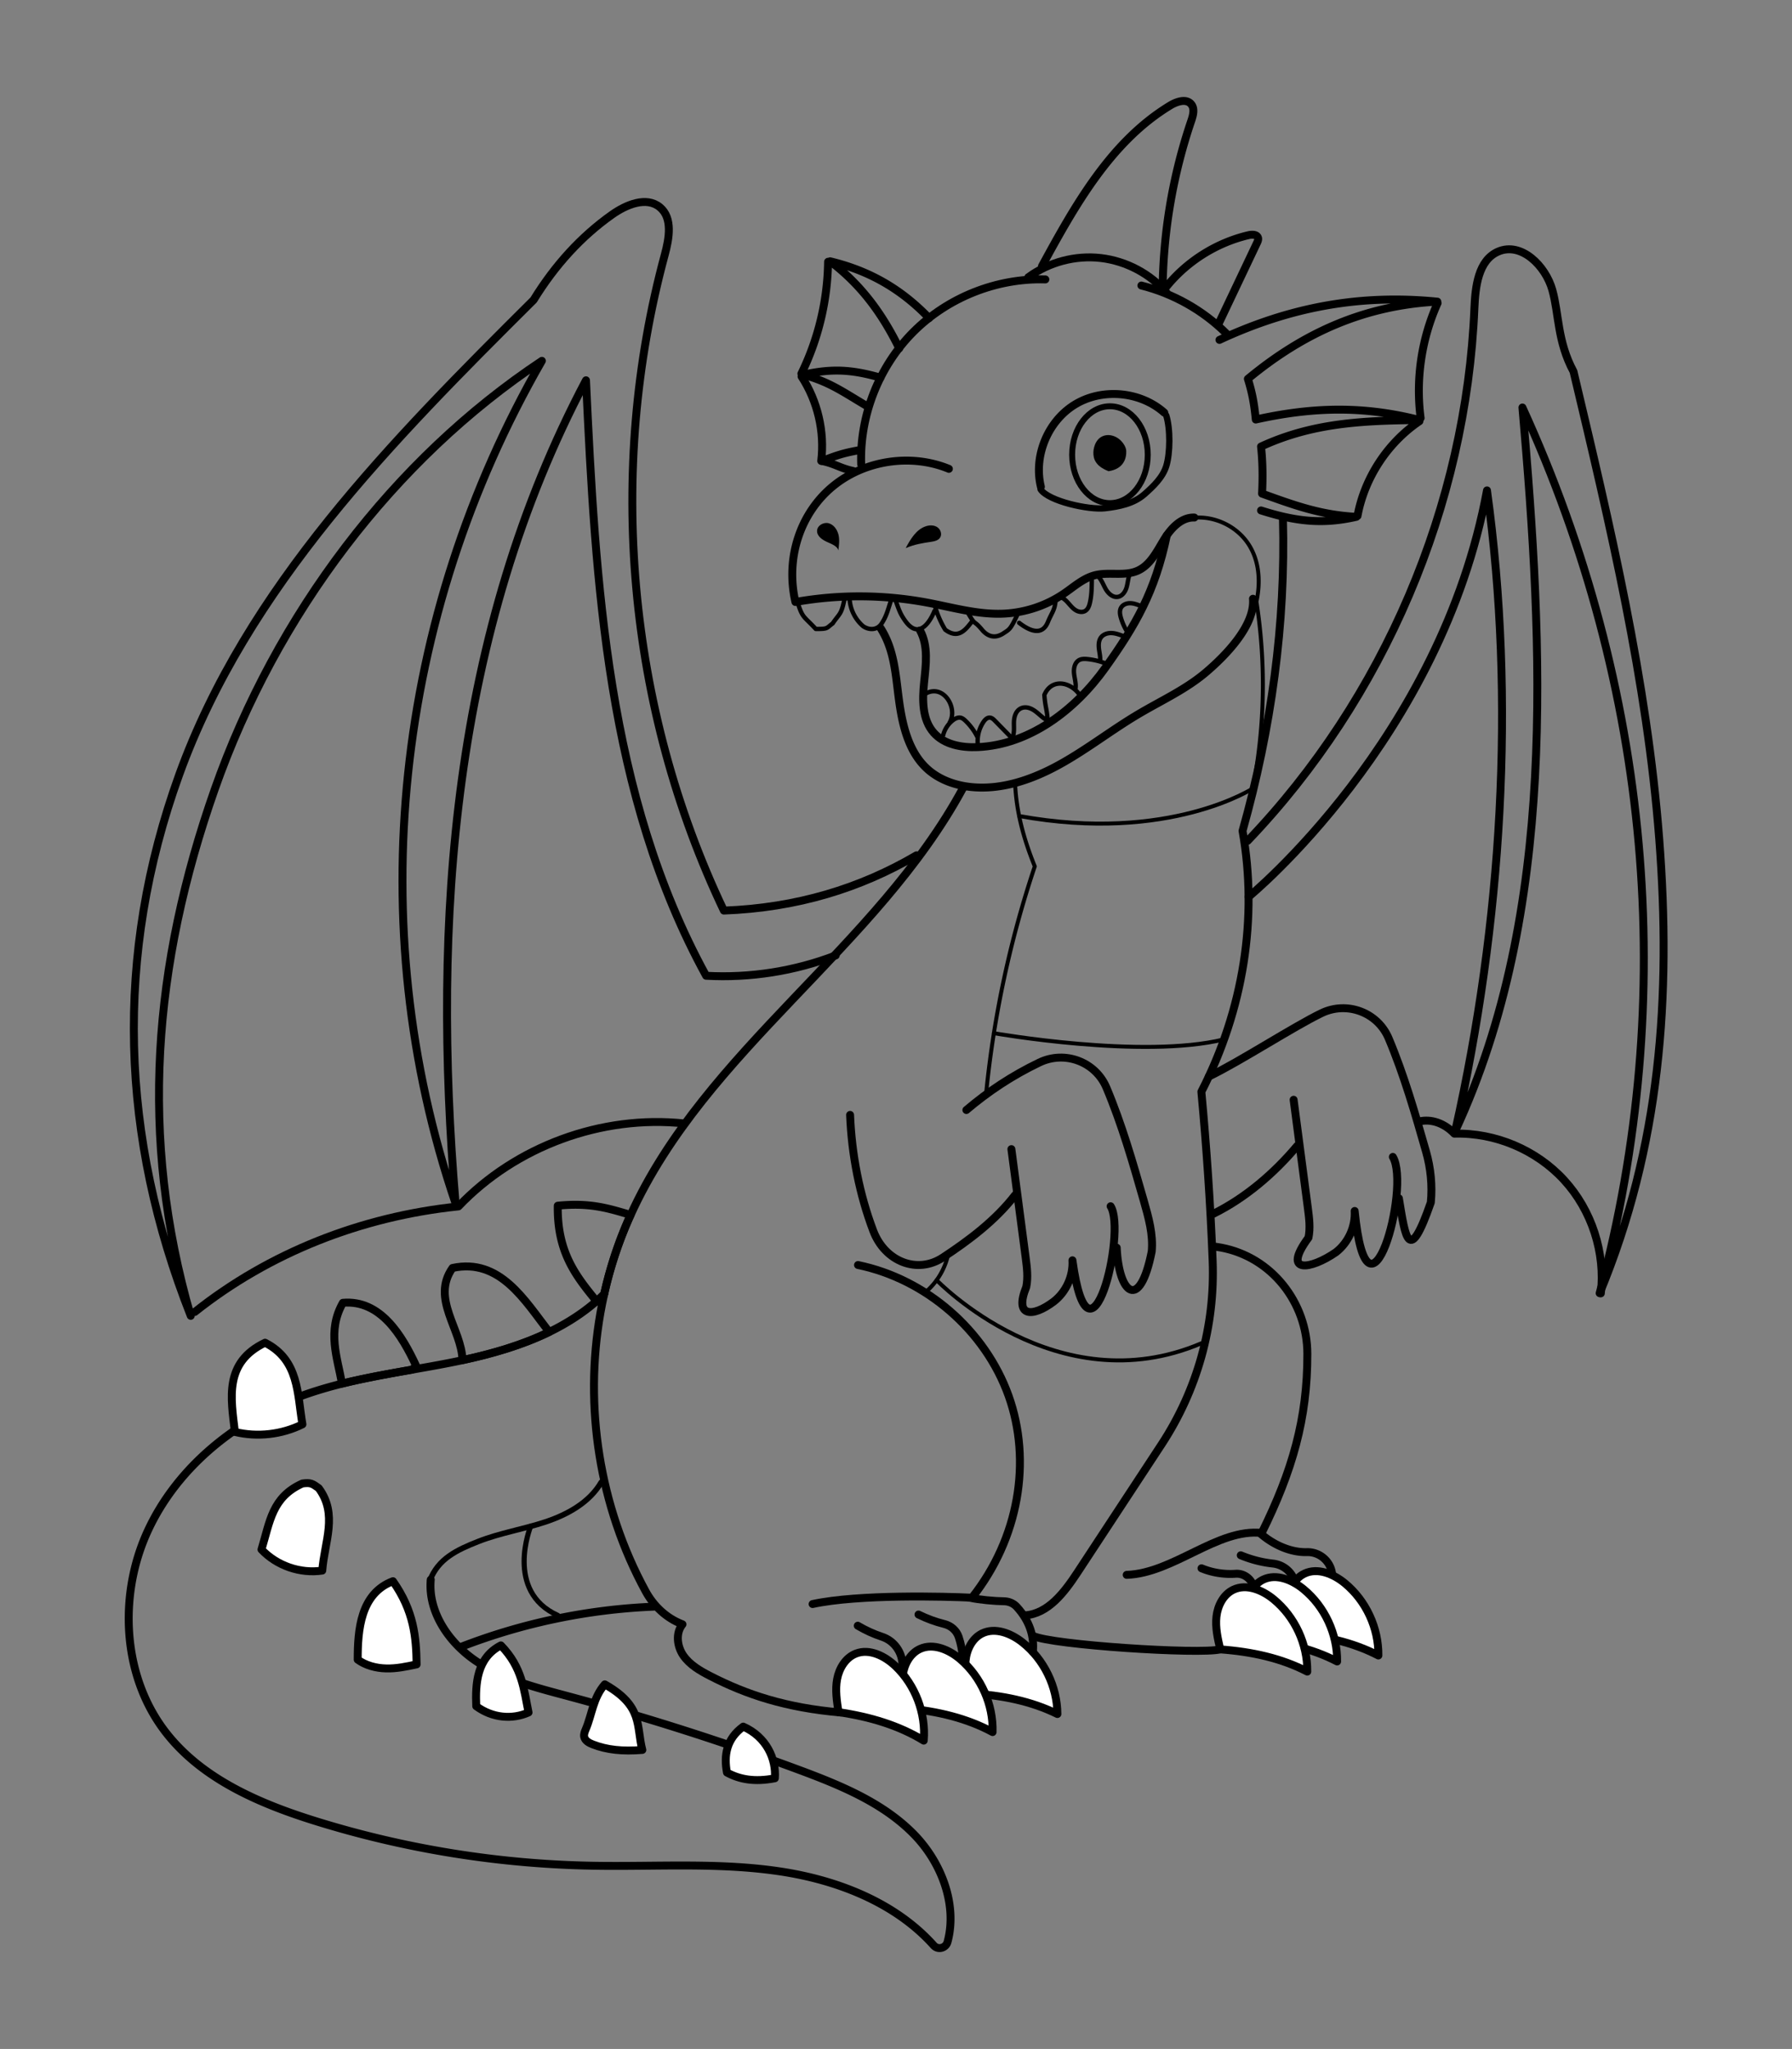 <svg width="452.597" height="517.4" xmlns="http://www.w3.org/2000/svg"><rect width="100%" height="100%" fill="#808080" stroke="none"/><g transform="translate(-31.857 8.71)"><path d="M295.88 61.85c-12.31-.37-24.68 4.56-33.37 13.28-8.69 8.72-13.56 21.12-13.15 33.43M291.57 61.3c5.21-3.83 11.9-5.6 18.33-4.85 6.43.75 12.53 4 16.73 8.92M320.13 63.39c8.03 2.02 15.5 6.22 21.38 12.04" fill="none" stroke="#000" stroke-width="2" stroke-linecap="round" stroke-linejoin="round" stroke-miterlimit="10"/><path d="M295.02 58.5c8.37-15.4 17.41-31.52 32.41-40.59 1.66-1 4.06-1.79 5.29-.3.93 1.13.48 2.8.01 4.18-4.5 13.25-6.94 27.19-7.21 41.17M339.49 73.36c3.28-6.91 6.56-13.83 9.84-20.74.19-.4.38-.84.26-1.26-.25-.88-1.49-.9-2.38-.69-8.18 1.92-15.67 6.66-20.92 13.22M339.85 77.12c17.82-8.29 35.471-11.59 55.031-9.66-18.12.96-33.471 7.59-47.851 19.5.98 3.22 1.56 5.81 1.99 10.27 14.33-3.18 27.161-3.52 41.381.13-14.31.14-27.011.67-40.051 6.69.4 3.75.48 7.54.26 11.89 8.42 3.04 14.871 5.38 23.821 5.86-8.72 2.01-15.551 1.09-24.081-1.61M394.95 67.82c-4.07 9.04-5.57 19.21-4.29 29.04M374.72 121.56c1.79-9.61 7.55-18.42 15.64-23.91M271.51 109.68c-9.63-3.96-21.39-2.16-29.4 4.49-8.02 6.65-11.95 17.87-9.36 29.13a93.125 93.125 0 0133.17.14c6.43 1.2 12.83 3.09 19.36 2.81a29.57 29.57 0 0015.32-5.09c2.51-1.71 4.85-3.86 7.79-4.61 3.54-.91 7.49.34 10.83-1.16 3.1-1.39 4.74-4.72 6.5-7.63 1.75-2.91 4.39-5.9 7.79-5.78" fill="none" stroke="#000" stroke-width="2" stroke-linecap="round" stroke-linejoin="round" stroke-miterlimit="10"/><path d="M276.13 145.7c2.37 4.13 1.334 1.677 3.923 4.819 1.44 1.58 3.165 1.988 5.096.786 1.814-1.191 1.846-.969 3.951-5.375M233.22 143.14c1.35 4.36 1.57 3.613 4.67 6.973 3.187.024 2.641-.196 4.27-1.395 1.755-2.608 2.18-2.115 3-6.228M289.26 148.57c4.889 3.771 6.573 1.453 7.255-.202 1.07-2.59 1.835-3.038 1.965-5.848M299.81 142.1c.78.31 1.39.94 1.94 1.57.56.63 1.1 1.3 1.82 1.73.72.43 1.68.59 2.39.15.68-.41.98-1.23 1.16-2.01.45-1.91.47-3.88.49-5.84M309.1 136.75c.96.87 1.38 2.16 2.02 3.28.64 1.12 1.77 2.18 3.05 1.98 1.1-.17 1.86-1.23 2.19-2.29.33-1.06.38-2.21.75-3.26M268.07 144.59c.58 2 1.43 3.93 2.51 5.71 3.397 2.537 5.203-.072 6.842-2.175M257.97 142.71c.84 2.19 1.068 3.322 2.428 5.242 3.938 5.688 6.95-1.087 7.472-2.382M256.9 142.9c-.72 2.12-1.078 3.839-2.298 5.72-1.065 1.827-3.22 1.886-4.782.77a9.857 9.857 0 01-3.39-7.02" fill="none" stroke="#000" stroke-width="1.1" stroke-linecap="round" stroke-linejoin="round" stroke-miterlimit="10"/><path d="M326.56 126.46c-2.97 14.28-7.95 22.81-15.55 33.47-7.6 10.66-19.14 19.44-32.21 20.02-4.03.18-8.44-.61-11.11-3.63-2.95-3.33-2.9-8.3-2.44-12.72.46-4.43 1.12-9.18-1.01-13.09" fill="none" stroke="#000" stroke-width="2" stroke-linecap="round" stroke-linejoin="round" stroke-miterlimit="10"/><path d="M304.54 166.73c-2.578-3.528-7.22-4.026-8.917.052.25 3.29.607 3.198.857 6.498M303.5 165.14c.18-1.27-.25-2.54-.38-3.82-.13-1.28.19-2.78 1.33-3.37.62-.32 1.36-.3 2.05-.23 1.54.16 3.05.51 4.5 1.06M309.73 157.89c.03-.97-.23-1.92-.33-2.88s-.05-2.01.54-2.78c.61-.8 1.69-1.13 2.7-1.08 1.01.04 1.97.41 2.91.76M319.87 144.26c-.84-.32-1.7-.65-2.6-.65-.9-.01-1.86.37-2.29 1.16-.42.77-.26 1.72-.01 2.56.38 1.27.93 2.49 1.64 3.6M296.14 173.07c-.97-.54-1.74-1.36-2.62-2.04-.88-.68-1.95-1.23-3.05-1.09-.4.05-.8.2-1.13.43-1.02.71-1.37 2.07-1.4 3.31-.03 1.25.18 2.51-.4 4.11-1.46-1.5-2.93-2.99-4.39-4.49-.35-.36-.75-.75-1.26-.79-.69-.07-1.26.51-1.64 1.08a8.746 8.746 0 00-1.44 5.75M278.64 177.25c-.75-1.47-1.76-2.82-2.95-3.96-.34-.32-.71-.64-1.16-.75-.7-.17-1.43.19-2 .63-1.22.94-2.11 2.3-2.47 3.8M271.69 173.78c2.256-3.78-1.724-10.203-6.42-7.12" fill="none" stroke="#000" stroke-width="1.1" stroke-linecap="round" stroke-linejoin="round" stroke-miterlimit="10"/><path d="M254.273 149.922c3.48 5.46 3.757 11.598 4.617 18.018.86 6.42 2.42 13.26 7.24 17.58 2.98 2.67 6.94 4.08 10.92 4.5 7.8.83 15.6-1.9 22.46-5.7 6.87-3.8 13.08-8.68 19.83-12.68 5.76-3.42 11.95-6.22 17.06-10.55 5.11-4.33 12.463-11.924 11.913-18.604M266.52 71.62c-7.07-7.36-15.08-11.97-25-14.35 7.85 5.97 13.08 13.12 17.45 21.97M254.22 86.65c-7.18-2.05-12.222-2.38-19.522-.73 6.69 1.76 10.352 4.53 16.232 7.97M241 57.39a66.597 66.597 0 01-6.74 28.26M248.54 105.03c-3.73.68-5.521 1.28-9.051 2.67 3.23.69 4.601 1.82 7.831 2.52M191.13 298.08c-.12.26-.25.53-.36.78-2.75 6.18-4.85 12.61-6.32 19.2-.36 1.6-1.7 2.21-1.93 1.8-5.295-6.452-9.965-12.413-9.79-24.11 7.988-.794 12.45.55 18.4 2.33z" fill="none" stroke="#000" stroke-width="2" stroke-linecap="round" stroke-linejoin="round" stroke-miterlimit="10"/><path d="M276.84 418.91c-.68-2.71-1.37-5.48-1.11-8.26.26-2.78 1.64-5.62 4.14-6.87 3.31-1.65 7.35-.05 10.24 2.25 5.43 4.31 8.76 11.15 8.81 18.08-6.6-3.25-14.05-4.77-22.08-5.2z" fill="#fff" stroke="#000" stroke-width="2" stroke-linecap="round" stroke-linejoin="round" stroke-miterlimit="10"/><path d="M239.27 107.69c.9-7.4-.9-15.09-4.97-21.33M294.75 114.22c-1.91-7.83 1.78-16.69 8.69-20.84 6.91-4.15 16.47-3.25 22.48 2.11" fill="none" stroke="#000" stroke-width="2" stroke-linecap="round" stroke-linejoin="round" stroke-miterlimit="10"/><ellipse cx="312.19" cy="106.11" rx="9.55" ry="12.23" fill="none" stroke="#000" stroke-width="1.5" stroke-linecap="round" stroke-linejoin="round" stroke-miterlimit="10"/><path d="M311.78 101.15c-2.976.032-3.739 2.955-3.773 4.332-.04 1.65.502 3.507 3.843 4.8 3.862-.596 4.53-3.323 4.456-5.124-.057-1.405-1.796-3.935-4.525-4.007z"/><path d="M337.15 263.14c7.79-3.74 21.54-12.68 28.49-16.02 6.43-3.09 14.17-.2 16.94 6.37 3.89 9.22 6.68 18.94 9.44 28.59 1.19 4.17 1.623 8.538 1.213 12.848-5.588 16.05-6.412 8.935-8.063-1.048" fill="none" stroke="#000" stroke-width="2" stroke-linecap="round" stroke-linejoin="round" stroke-miterlimit="10"/><path d="M358.58 269c1.2 9.15 2.41 18.29 3.61 27.44.32 2.46.64 4.97.14 7.39-6.84 9.252.555 8.091 6.94 3.67 3.14-2.43 4.96-6.46 4.73-10.42 3.308 33.557 14.25-5.95 9.64-13.65" fill="none" stroke="#000" stroke-width="2" stroke-linecap="round" stroke-linejoin="round" stroke-miterlimit="10"/><path d="M358.01 403.72c-.63-2.72-1.27-5.5-.96-8.28.31-2.78 1.75-5.59 4.27-6.79 3.34-1.59 7.35.09 10.2 2.44 5.35 4.41 8.55 11.31 8.47 18.24-6.53-3.38-13.95-5.03-21.98-5.61z" fill="#fff" stroke="#000" stroke-width="2" stroke-linecap="round" stroke-linejoin="round" stroke-miterlimit="10"/><path d="M338.36 297.77c8.08-4.01 15.31-10.2 21.14-17.15" fill="none" stroke="#000" stroke-width="2" stroke-linecap="round" stroke-linejoin="round" stroke-miterlimit="10"/><path d="M260.66 422.67c-.58-2.73-1.17-5.53-.81-8.3.36-2.77 1.84-5.56 4.39-6.71 3.36-1.53 7.35.22 10.16 2.62 5.27 4.51 8.35 11.46 8.15 18.39-6.49-3.5-13.88-5.28-21.89-6z" fill="#fff" stroke="#000" stroke-width="2" stroke-linecap="round" stroke-linejoin="round" stroke-miterlimit="10"/><path d="M294.674 114.866c2.037 3.014 12.226 5.222 16.226 4.764 3.579-.41 7.29-1.15 10-3.53 2.27-2 4.654-4.282 5.53-7.176.976-3.22 1.048-9.31-.025-12.75" fill="none" stroke="#000" stroke-width="1.6" stroke-linecap="round" stroke-linejoin="round" stroke-miterlimit="10"/><path d="M347.59 405.23c-.63-2.72-1.27-5.5-.96-8.28.31-2.78 1.75-5.59 4.27-6.79 3.34-1.59 7.35.09 10.2 2.44 5.35 4.41 8.55 11.31 8.47 18.24-6.53-3.38-13.95-5.03-21.98-5.61z" fill="#fff" stroke="#000" stroke-width="2" stroke-linecap="round" stroke-linejoin="round" stroke-miterlimit="10"/><path d="M260.6 129.7c1.23-2.29 2.7-4.79 5.19-5.55.95-.29 2.04-.27 2.85.3.81.57 1.19 1.78.65 2.6-.49.76-1.5.95-2.39 1.08-2.01.3-4.02.6-6.3 1.57zM243.59 130.31c.17-1.33.35-2.69.04-3.99-.31-1.3-1.2-2.56-2.49-2.9-1.29-.34-2.89.58-2.92 1.91-.04 1.36 1.33 2.29 2.58 2.84 1.25.55 2.67 1.15 2.79 2.14z"/><path d="M355.88 122.12c.74 26.61-2.97 53.34-10.2 78.99 3.9 21.92.27 45.1-10.4 65.86 1.3 13.97 2.27 27.97 2.85 42.66.65 16.46-3.9 32.7-12.95 46.47l-21.2 32.27c-3.26 4.96-7.36 10.43-13.27 10.83M244.21 423.73c-13.78-1.19-23.79-4.48-33.04-9.25-2.52-1.3-5.08-2.78-6.7-5.1s-2.03-5.73-.24-7.92l-.07-.03c-3.99-1.53-7.2-4.56-9.24-8.31-11.71-21.48-15.57-46.62-11.43-70.23.28-1.61.6-3.21.96-4.81 1.47-6.59 3.57-13.02 6.32-19.2.11-.26.24-.53.36-.78 18.89-41.62 62.25-67.58 83.97-107.85" fill="none" stroke="#000" stroke-width="2" stroke-linecap="round" stroke-linejoin="round" stroke-miterlimit="10"/><path d="M243.64 423.64c-.43-2.76-.87-5.58-.36-8.33s2.15-5.45 4.75-6.46c3.44-1.34 7.32.62 10 3.17 5.01 4.79 7.71 11.9 7.13 18.81-6.28-3.84-13.56-6.03-21.52-7.19z" fill="#fff" stroke="#000" stroke-width="2" stroke-linecap="round" stroke-linejoin="round" stroke-miterlimit="10"/><path d="M170.56 327.64c-6.87 3.33-14.41 5.5-21.9 7.11-.19-7.81-8.016-15.522-2.51-23.28 12.03-2.58 18.31 8.34 24.41 16.17z" fill="none" stroke="#000" stroke-width="2" stroke-linecap="round" stroke-linejoin="round" stroke-miterlimit="10"/><path d="M340.05 407.79c-.63-2.72-1.27-5.5-.96-8.28.31-2.78 1.75-5.59 4.27-6.79 3.34-1.59 7.35.09 10.2 2.44 5.35 4.41 8.55 11.31 8.47 18.24-6.53-3.38-13.95-5.03-21.98-5.61z" fill="#fff" stroke="#000" stroke-width="2" stroke-linecap="round" stroke-linejoin="round" stroke-miterlimit="10"/><path d="M136.94 336.15c-.33.35-.66.69-1.01 1-5.94 1.04-11.88 2.09-17.7 3.53-1.164-6.577-3.825-13.29.23-20.41 9.507-.837 14.95 8.29 18.48 15.88zM248.56 310.73c17.18 3.54 32.12 16.5 38.03 33.02 5.91 16.52 2.61 36.01-9.25 50.99-6.86-.33-28.61-.91-40.25 1.6" fill="none" stroke="#000" stroke-width="2" stroke-linecap="round" stroke-linejoin="round" stroke-miterlimit="10"/><path d="M292.72 408.4c.39-3.8-.75-7.74-4.08-11.37-.82-.89-1.99-1.37-3.2-1.39-2.42-.03-6.15-.36-8.74-.91M275 409.77c-.11-1.74-.46-3.46-1.01-5.11-.55-1.64-1.93-2.85-3.61-3.27-2.26-.56-4.45-1.37-6.54-2.4M259.71 413.41c.05-.53.08-1.06.08-1.6-.01-3.24-2.05-6.17-5.12-7.19-2.15-.71-4.22-1.66-6.17-2.81" fill="none" stroke="#000" stroke-width="2" stroke-linecap="round" stroke-linejoin="round" stroke-miterlimit="10"/><g fill="none" stroke="#000" stroke-width="2" stroke-linecap="round" stroke-linejoin="round" stroke-miterlimit="10"><path d="M275.93 271.59c5.48-4.65 11.49-8.67 18.44-12 6.43-3.09 14.17-.2 16.94 6.37 3.89 9.22 6.68 18.94 9.44 28.59 1.19 4.17 2.4 8.46 1.99 12.77-3.007 15.203-8.29 10.803-8.84-.97"/><path d="M287.3 281.46c1.2 9.15 2.41 18.29 3.61 27.44.32 2.46.64 4.97.14 7.39-3.086 7.587 1.564 7.73 6.94 3.67 3.14-2.42 4.96-6.46 4.73-10.42 4.305 31.525 13.744-7.197 9.64-13.65"/><path d="M246.56 272.82c.4 10.1 2.38 20.1 5.85 29.27 2.96 7.84 11.17 10.97 17.56 6.76 6.52-4.29 13.23-9.29 18.25-15.77"/></g><path d="M338.87 306.11c.46.06.92.14 1.38.22 12.75 2.37 21.78 13.86 21.8 26.83.03 16.41-3.8 29.59-11.53 45.24-11.12-1.26-22.29 10.18-34.1 10.57M292.8 404.39c4.59 2.27 42.01 4.71 47.25 3.4" fill="none" stroke="#000" stroke-width="2" stroke-linecap="round" stroke-linejoin="round" stroke-miterlimit="10"/><path d="M368.34 388.97c-.03-.21-.06-.43-.1-.64-.54-3.01-3.26-5.19-6.31-5.1-3.88.11-8.32-1.66-11.92-4.87M358.97 391.03c0-.02-.01-.04-.01-.05-.62-2.63-2.9-4.57-5.59-4.86-2.79-.3-5.54-1.01-8.14-2.09M348.9 392.25c-.33-.51-.65-1.01-1-1.54-.86-1.33-2.38-2.13-3.96-2.02-2.93.21-5.91-.26-8.62-1.38M184.44 318.06c-.63.62-1.27 1.22-1.93 1.8-3.59 3.14-7.64 5.69-11.95 7.79-6.87 3.33-14.41 5.5-21.9 7.11-.17.04-.34.08-.51.11-4.05.86-8.14 1.57-12.23 2.29-5.94 1.04-11.88 2.09-17.7 3.53-3.24.81-6.46 1.75-9.62 2.87-16.86 6.03-31.97 18.1-39.45 34.38-7.48 16.28-6.38 36.76 4.64 50.88 9.19 11.78 23.73 17.97 38 22.4 22.55 6.99 46.1 10.78 69.72 11.2 15.8.29 31.7-.91 47.33 1.43 14.51 2.17 29.15 7.87 38.85 18.71 1.08 1.2 3.06.67 3.48-.89 2.55-9.37-1.53-20.08-8.47-27.17-7.82-8-18.54-12.38-29.02-16.28a654.845 654.845 0 00-58.64-18.69c-7.95-2.13-16.12-4.19-22.96-8.79-6.83-4.6-12.17-12.36-11.43-20.56M148.28 407.16c15.52-6.03 32.03-9.48 48.67-10.16" fill="none" stroke="#000" stroke-width="2" stroke-linecap="round" stroke-linejoin="round" stroke-miterlimit="10"/><path d="M227.56 440.34c.37-4.895-2.12-10.455-7.99-13.05-4.3 3.13-4.905 7.33-4.11 11.6 3.22 1.76 7.03 2.44 12.1 1.45zM194.09 433.18c-1.578-6.024.297-11.026-9.48-16.56-2.984 3.405-3.21 7.58-4.82 11.36-.25.6-.51 1.24-.39 1.88.2 1 1.24 1.57 2.19 1.93 3.55 1.38 7.47 1.8 12.5 1.39zM152.14 422.14c-.23-5.69.111-12.2 6.22-15.36 5.463 5.595 5.814 11.29 6.99 16.94-4.1 1.83-9.11 1.44-13.21-1.58zM122.2 410.38c0-7.46.681-16.719 8.9-19.81 5.308 7.55 5.879 14.14 5.98 21.01-2.53.54-5.08 1.09-7.67 1.02-2.6-.05-5.25-.78-7.21-2.22zM97.9 382.57c3.86 4.1 9.78 6.15 15.35 5.32.557-7.295 4.015-14.21-.899-20.818-1.555-1.122-1.999-1.465-4.121-1.172-7.66 3.445-8.18 9.56-10.33 16.67zM91.19 352.88c5.67 1.37 11.82.68 17.05-1.92-1.307-7.66-.828-16.254-9.44-20.61-10.37 4.966-8.647 13.979-7.61 22.53z" fill="#fff" stroke="#000" stroke-width="2" stroke-linecap="round" stroke-linejoin="round" stroke-miterlimit="10"/><path d="M263.34 207.27c-14.16 8.32-30.27 13.28-48.66 13.96-24.33-51.11-29.72-110.99-14.92-165.63 1.11-4.11 2.04-9.27-1.24-11.98-3.39-2.8-8.5-.67-12.09 1.87-7.78 5.51-14.36 12.69-19.81 21.55-35.68 35.48-72.42 72.59-89.52 119.92-16.46 45.56-14.869 91.543 2.931 136.603-13.08-45.04-9.511-88.663 6.039-132.903 15.55-44.24 45.22-83.41 82.65-108.25-37.07 64.46-45.77 142.371-21.8 212.761-6.04-71.71-.72-144.241 32.94-207.851 2.41 51.4 5.33 104.74 30.34 150.37 11.11.61 22.34-1.15 32.73-5.14" fill="none" stroke="#000" stroke-width="2" stroke-linecap="round" stroke-linejoin="round" stroke-miterlimit="10"/><path d="M81.06 322.58c18.73-14.88 41.9-24.09 66.59-26.65 14.46-15.19 36.16-23.16 57.02-20.95M346.96 203.63c34.45-35.97 55.22-84.74 57.28-134.51.23-5.46.97-12.1 5.98-14.29 5.82-2.54 11.99 3.56 13.7 9.68 1.71 6.12 1.23 12.93 5.35 20.6 9.27 38.95 18.57 78.1 21.65 118.02 3.08 39.92.302 77.725-15.048 114.715 20.11-74.78 12.688-153.225-19.502-223.655 5.32 60.94 8.799 127.222-16.971 182.692 11.76-52.26 15.351-108.702 8.021-161.762-11.62 62.85-60.21 102.63-60.21 102.63" fill="none" stroke="#000" stroke-width="2" stroke-linecap="round" stroke-linejoin="round" stroke-miterlimit="10"/><path d="M390.24 274.49c3-.75 6.38.38 8.94 3.07 10.34-.29 20.72 4.1 27.71 11.72 6.99 7.62 10.47 18.34 9.28 28.61" fill="none" stroke="#000" stroke-width="2" stroke-linecap="round" stroke-linejoin="round" stroke-miterlimit="10"/><path d="M333.98 121.99c4.89-.23 9.84 2.12 12.75 6.06 2.91 3.94 3.71 9.35 2.46 15.18 2.34 14.99 2.15 30.38-.58 45.3M288.25 189.42c.33 6.74 2.02 13.41 4.96 20.65a260.85 260.85 0 00-12.25 56.94M271.34 308.02a17.59 17.59 0 01-5.85 9.68" fill="none" stroke="#000" stroke-linecap="round" stroke-linejoin="round" stroke-miterlimit="10"/><path d="M140.43 390.396c2.1-5.5 6.8-7.726 12.28-9.876 5.47-2.15 11.36-3.07 16.94-4.93 5.58-1.86 11.11-4.92 14.06-10.01" fill="none" stroke="#000" stroke-width="1.4" stroke-linecap="round" stroke-linejoin="round" stroke-miterlimit="10"/></g><path d="M316.655 198.96s-21.306 14.026-59.252 7.097M251.021 260.896s37.509 6.618 58.089 1.57M236.558 323.262s30.368 31.546 66.905 15.924" fill="none" stroke="#000" stroke-linecap="round" stroke-linejoin="round" stroke-miterlimit="10"/><path d="M134.023 385.425s-6.667 16.385 6.85 22.486" fill="none" stroke="#000" stroke-linecap="round" stroke-linejoin="round" stroke-miterlimit="10" stroke-width="1.3"/></svg>